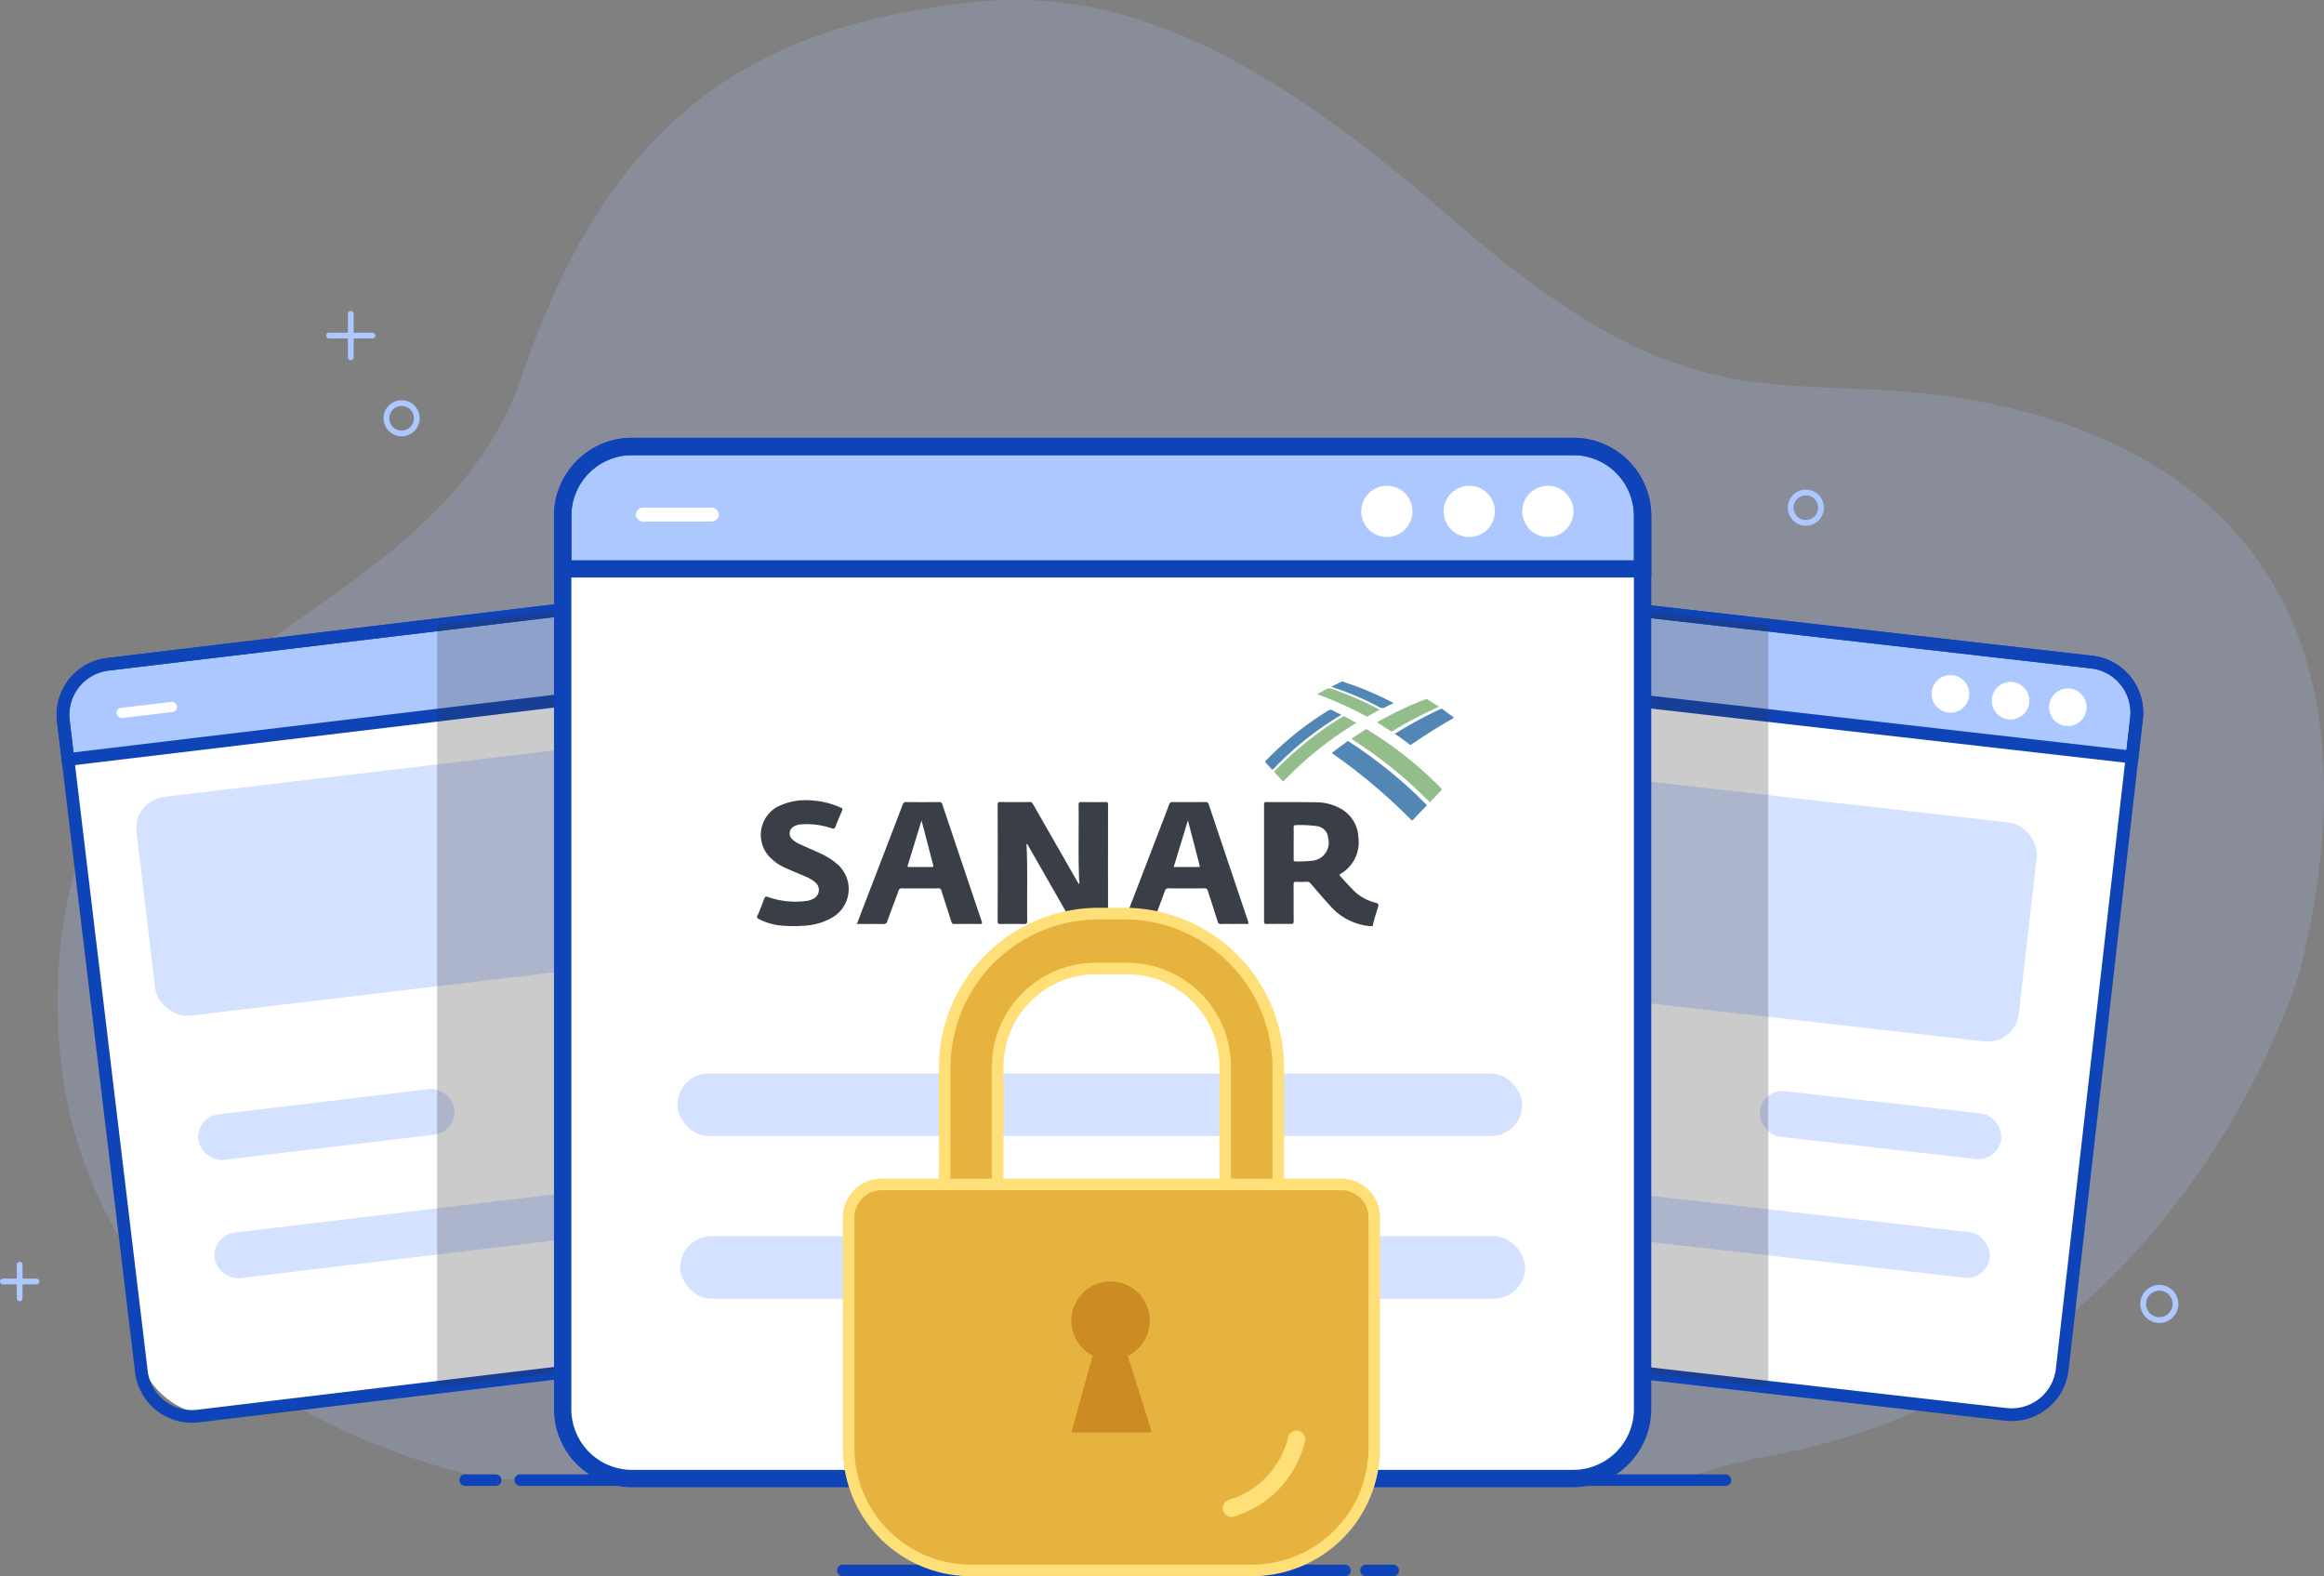 <svg xmlns="http://www.w3.org/2000/svg" width="401.893" height="272.523"><rect width="100%" height="100%" fill="#808080" stroke="none"/><defs><style>.d,.e{fill:#adc7ff}.b{fill:#0f44b8}.c{fill:#fff}.d{opacity:.5}.f{fill:#333;opacity:.25}.g{fill:none;stroke-linecap:round;stroke:#adc7ff}.g,.l{stroke-miterlimit:10}.i{fill:#5287b5}.j{fill:#93be8c}.l{fill:#e6b43e;stroke-width:2px;stroke:#ffdf78}</style></defs><g transform="translate(-732.596 -470.05)"><path d="M1059.538 537.576c-25.832-1.56-39.947 1.675-76.586-30.294s-59.923-39.437-83.392-36.717c-38.587 4.472-61.973 21.282-76.64 64.293-14.737 43.214-72.547 45.358-79.433 95.328-6.251 45.361 18.728 82.574 73.294 95.633h206.473a123.9 123.9 0 0 1 16.135-4.229c70.934-13.336 90.981-83.825 90.981-83.825 21.192-86.586-45.001-98.629-70.832-100.189z" opacity=".2" fill="#adc7ff"/><path class="b" d="M1030.983 726.958H822.561a1 1 0 0 1 0-2h208.422a1 1 0 0 1 0 2zm-57.465 15.615h-4.7a1 1 0 0 1 0-2h4.7a1 1 0 0 1 0 2zm-8.34 0h-86.827a1 1 0 0 1 0-2h86.827a1 1 0 0 1 0 2zm-146.864-15.615h-5.274a1 1 0 0 1 0-2h5.274a1 1 0 0 1 0 2z"/><rect class="c" width="137.01" height="130.912" rx="11.988" transform="rotate(6.49 -4544.647 8814.467)"/><rect class="d" width="89.82" height="38.096" rx="5.445" transform="rotate(6.49 -4817.227 9086.468)"/><path class="e" d="M1101.3 600.943l.764-6.687a8.8 8.8 0 0 0-7.741-9.736l-118.646-13.543a8.8 8.8 0 0 0-9.736 7.741l-.763 6.687z"/><path class="b" d="M1102.272 602.161l-138.313-15.787.889-7.781a9.906 9.906 0 0 1 10.954-8.709l118.648 13.543a9.906 9.906 0 0 1 8.71 10.954zM966.4 584.437l133.939 15.288.638-5.594a7.7 7.7 0 0 0-6.772-8.518L975.552 572.07a7.7 7.7 0 0 0-8.518 6.773z"/><rect class="c" width="10.523" height="1.759" rx=".88" transform="rotate(6.49 -4617.803 8892.461)"/><circle class="c" cx="3.25" cy="3.25" r="3.25" transform="translate(1066.643 586.767)"/><circle class="c" cx="3.25" cy="3.25" r="3.25" transform="translate(1077.03 587.953)"/><circle class="c" cx="3.25" cy="3.25" r="3.25" transform="translate(1086.939 589.084)"/><rect class="d" width="42.029" height="7.93" rx="3.965" transform="rotate(6.49 -5286.433 9477.53)"/><rect class="d" width="107.194" height="7.93" rx="3.965" transform="rotate(6.49 -5435.799 8895.507)"/><path class="b" d="M1079.354 715.681l-118.648-13.543A9.907 9.907 0 0 1 952 691.183l12.852-112.59a9.906 9.906 0 0 1 10.954-8.709l118.648 13.543a9.906 9.906 0 0 1 8.71 10.954l-12.851 112.59a9.909 9.909 0 0 1-10.959 8.71zM975.552 572.07a7.7 7.7 0 0 0-8.518 6.773l-12.851 112.59a7.7 7.7 0 0 0 6.772 8.518l118.645 13.543a7.7 7.7 0 0 0 8.518-6.773l12.851-112.59a7.7 7.7 0 0 0-6.772-8.518z"/><path class="f" d="M1038.389 578.135l-59.54-6.8a11.988 11.988 0 0 0-13.27 10.551l-12.128 106.25A11.989 11.989 0 0 0 964 701.406l74.386 8.491z"/><rect class="c" width="137.01" height="130.912" rx="11.988" transform="rotate(-6.838 5275.097 -5921.1)"/><rect class="d" width="89.82" height="38.096" rx="5.445" transform="rotate(-6.78 5513.727 -6073.352)"/><path class="e" d="M880.387 585.051l-.8-6.683a8.794 8.794 0 0 0-9.78-7.685L751.236 584.9a8.794 8.794 0 0 0-7.685 9.779l.8 6.684z"/><path class="b" d="M881.611 586.013L743.39 602.587l-.932-7.775a9.908 9.908 0 0 1 8.647-11l118.57-14.218a9.908 9.908 0 0 1 11 8.647zm-136.3 14.127l133.85-16.05-.671-5.591a7.7 7.7 0 0 0-8.556-6.724l-118.57 14.218a7.7 7.7 0 0 0-6.724 8.556z"/><rect class="c" width="10.523" height="1.759" rx=".88" transform="rotate(-6.838 5335.42 -6002.687)"/><circle class="c" cx="3.25" cy="3.25" r="3.25" transform="translate(844.053 578.423)"/><circle class="c" cx="3.25" cy="3.25" r="3.25" transform="translate(854.433 577.178)"/><circle class="c" cx="3.25" cy="3.25" r="3.25" transform="translate(864.335 575.991)"/><rect class="d" width="44.608" height="7.93" rx="3.965" transform="rotate(-6.838 5933.497 -6082.609)"/><rect class="d" width="107.194" height="7.93" rx="3.965" transform="rotate(-6.838 6106.01 -6095.945)"/><path class="b" d="M885.523 701.756l-118.569 14.218a9.907 9.907 0 0 1-11-8.647l-13.496-112.515a9.908 9.908 0 0 1 8.647-11l118.57-14.218a9.908 9.908 0 0 1 11 8.647l13.495 112.512a9.906 9.906 0 0 1-8.647 11.003zM751.367 585.993a7.7 7.7 0 0 0-6.724 8.556l13.492 112.516a7.7 7.7 0 0 0 8.556 6.724l118.57-14.218a7.7 7.7 0 0 0 6.724-8.556L878.493 578.5a7.7 7.7 0 0 0-8.556-6.724z"/><path class="f" d="M879.966 581.539a11.988 11.988 0 0 0-13.33-10.476l-58.453 7.009v131.85l74.039-8.879a11.988 11.988 0 0 0 10.476-13.33z"/><circle class="g" cx="2.791" cy="2.791" r="2.791" transform="translate(1103.224 692.703)"/><circle class="g" cx="2.625" cy="2.625" r="2.625" transform="translate(1042.258 555.2)"/><path class="g" d="M735.997 688.712v5.802m2.901-2.901h-5.802"/><circle class="g" cx="2.625" cy="2.625" r="2.625" transform="translate(799.423 539.742)"/><path class="g" d="M793.258 524.313v7.51m3.755-3.755h-7.51"/><rect class="c" width="186.75" height="178.438" rx="11.988" transform="translate(829.904 547.243)"/><path class="e" d="M1016.654 568.406v-9.174a11.989 11.989 0 0 0-11.988-11.989H841.892a11.989 11.989 0 0 0-11.992 11.989v9.174z"/><path class="b" d="M1018.154 569.906H828.4v-10.675a13.5 13.5 0 0 1 13.489-13.488h162.772a13.5 13.5 0 0 1 13.489 13.488zm-186.75-3h183.75v-7.675a10.5 10.5 0 0 0-10.489-10.488H841.893a10.5 10.5 0 0 0-10.493 10.488z"/><rect class="c" width="14.344" height="2.398" rx="1.199" transform="translate(842.56 557.825)"/><circle class="c" cx="4.43" cy="4.43" r="4.43" transform="translate(967.998 554.035)"/><circle class="c" cx="4.43" cy="4.43" r="4.43" transform="translate(982.248 554.035)"/><circle class="c" cx="4.43" cy="4.43" r="4.43" transform="translate(995.841 554.035)"/><rect class="d" width="146.109" height="10.809" rx="5.405" transform="translate(849.732 655.66)"/><rect class="d" width="146.109" height="10.809" rx="5.405" transform="translate(850.224 683.785)"/><path class="b" d="M1004.665 727.182H841.893a13.5 13.5 0 0 1-13.493-13.489V559.231a13.5 13.5 0 0 1 13.489-13.488h162.772a13.5 13.5 0 0 1 13.489 13.488v154.462a13.5 13.5 0 0 1-13.485 13.489zM841.893 548.743a10.5 10.5 0 0 0-10.493 10.488v154.462a10.5 10.5 0 0 0 10.489 10.489h162.772a10.5 10.5 0 0 0 10.489-10.489V559.231a10.5 10.5 0 0 0-10.489-10.488z"/><path d="M964.845 587.88a16.451 16.451 0 0 0 1.645.593 53.685 53.685 0 0 1 6.8 2.973c.1.051.194.107.334.184a13.769 13.769 0 0 0-1.388.658 1.053 1.053 0 0 1-1.183-.016 50.3 50.3 0 0 0-7.885-3.362.678.678 0 0 1-.322-.147l1.812-.883z" fill="#5288b6"/><path class="i" d="M965.694 598.17c.07.044.132.079.191.118a79.182 79.182 0 0 1 11.739 9.256c.524.508 1.033 1.029 1.558 1.536.148.14.152.235 0 .389-.745.759-1.479 1.528-2.211 2.3-.121.127-.191.184-.351.023a97.243 97.243 0 0 0-13.393-11.309c-.342-.245-.345-.248-.005-.5q1.134-.841 2.273-1.677c.064-.048.131-.09.199-.136z"/><path class="j" d="M968.87 596.1l.193.114a65.989 65.989 0 0 1 8.9 6.5q1.986 1.724 3.829 3.6c.158.161.186.25.011.425-.6.6-1.187 1.219-1.765 1.844-.155.168-.235.134-.377-.011a74.394 74.394 0 0 0-12.147-9.966c-.345-.23-.692-.459-1.042-.681-.134-.086-.21-.141-.021-.264.768-.491 1.529-.992 2.293-1.49.039-.025.084-.044.126-.071zm-1.703-1.067l-.674.421a61.142 61.142 0 0 0-9.4 7.177q-1.233 1.151-2.4 2.371c-.149.154-.233.161-.377 0q-.593-.672-1.214-1.318c-.14-.147-.151-.23 0-.385a59.123 59.123 0 0 1 4.6-4.282 57.16 57.16 0 0 1 7.037-5.022.423.423 0 0 1 .491-.013c.634.35 1.265.688 1.937 1.051z"/><path class="i" d="M964.522 593.615c-.061.112-.163.14-.247.194a55.562 55.562 0 0 0-11.417 9.148c-.174.181-.265.21-.435 0a12.73 12.73 0 0 0-.9-.982c-.166-.165-.162-.26 0-.43a56.32 56.32 0 0 1 5.066-4.628 54.732 54.732 0 0 1 5.68-4 .65.65 0 0 1 .764-.044c.479.267.99.494 1.489.742zm9.247 3.311c.8-.472 1.519-.911 2.253-1.332q2.745-1.59 5.621-2.934a.385.385 0 0 1 .462.036 96.62 96.62 0 0 0 1.715 1.256c.181.129.237.2-.009.341-2.425 1.37-4.769 2.864-7.073 4.431-.119.081-.215.165-.372.042a44.339 44.339 0 0 0-2.44-1.753 1.628 1.628 0 0 0-.157-.087z"/><path class="j" d="M981.445 592.228c-.748.351-1.425.667-2.1.991q-3 1.457-5.86 3.192a.371.371 0 0 1-.461 0c-.753-.491-1.515-.964-2.318-1.473.425-.236.817-.459 1.213-.675a58.988 58.988 0 0 1 7.153-3.3c.1-.038.2-.1.314-.025.668.417 1.334.836 2.059 1.29zm-10.251.541c-.733.4-1.434.771-2.135 1.153-.129.07-.21-.027-.3-.077a57.171 57.171 0 0 0-7.413-3.4l-.907-.342c-.006 0-.008-.016-.03-.07.445-.239.911-.451 1.338-.73a1.343 1.343 0 0 1 1.322-.1 58.214 58.214 0 0 1 7.815 3.388l.31.178z"/><path d="M867.7 630.075a10.572 10.572 0 0 1-3.763-1.066 1.284 1.284 0 0 1-.421-.317v-.211c.5-.981.836-2.026 1.238-3.043.145-.367.28-.426.654-.3a14.392 14.392 0 0 0 6.663.677 3.474 3.474 0 0 0 1.063-.329 1.69 1.69 0 0 0 .393-2.926 6.506 6.506 0 0 0-1.792-1.029c-1.139-.491-2.29-.957-3.416-1.473a8.449 8.449 0 0 1-2.753-1.973 5.554 5.554 0 0 1 1.415-8.519 10.818 10.818 0 0 1 5.934-1.122A14.166 14.166 0 0 1 878 609.69c.309.14.338.255.211.543-.4.911-.786 1.823-1.143 2.748-.136.351-.3.383-.634.281a13.52 13.52 0 0 0-5.3-.689 2.784 2.784 0 0 0-1.352.437 1.339 1.339 0 0 0-.21 2.114 4.3 4.3 0 0 0 1.328.876c1.1.5 2.2.979 3.3 1.478a11.879 11.879 0 0 1 3.317 2.092 5.686 5.686 0 0 1-.846 9.028 10.577 10.577 0 0 1-4.671 1.475 24.184 24.184 0 0 1-4.3.002zm51.514-7.798c-.181-4.37-.039-8.742-.094-13.113 0-.358.111-.446.455-.442 1.4.018 2.808.022 4.211 0 .372-.006.428.129.428.456q-.012 10.077 0 20.155c0 .369-.091.477-.468.473q-2.559-.03-5.119 0a.737.737 0 0 1-.739-.451q-3.661-6.429-7.347-12.845c-.105-.184-.216-.367-.335-.57-.161.132-.083.3-.077.436.194 4.278.042 8.565.106 12.847.007.474-.117.6-.586.585-1.368-.033-2.735-.02-4.1-.005-.321 0-.424-.089-.421-.421q.012-10.131 0-20.261c0-.3.074-.4.384-.4 1.725.013 3.448.021 5.172-.005.355-.006.453.2.584.426l7.725 13.489.107.183c.055-.032.087.2.131.025a.96.96 0 0 0-.017-.562zm50.75 7.906c.234-1.11.593-2.186.929-3.266.141-.457.1-.658-.411-.792a8.091 8.091 0 0 1-3.776-2.087c-.8-.805-1.551-1.663-2.337-2.485-.2-.2-.153-.287.07-.427a6.33 6.33 0 0 0 3.063-6.344 5.928 5.928 0 0 0-3.27-5.032 8.792 8.792 0 0 0-4-.993c-2.875-.04-5.757-.016-8.636-.035-.339 0-.409.105-.408.424q.012 10.1 0 20.2c0 .4.151.456.495.452a140.09 140.09 0 0 1 4.1 0c.409.008.538-.093.533-.522-.024-2.1 0-4.193-.019-6.29 0-.368.089-.495.469-.475a14.936 14.936 0 0 0 1.758-.01.84.84 0 0 1 .766.35c1.077 1.254 2.147 2.513 3.264 3.729a10.339 10.339 0 0 0 6.18 3.489 6.9 6.9 0 0 0 1.23.114zm-10.5-11.321a19.1 19.1 0 0 1-2.869.122c-.312.006-.281-.179-.281-.377v-2.769c0-.888.012-1.776-.006-2.665-.006-.324.049-.477.427-.463a20.228 20.228 0 0 1 3.607.18 2.2 2.2 0 0 1 1.929 2.04 3.124 3.124 0 0 1-2.81 3.932zM902.35 629.3q-3.408-10.073-6.782-20.156a.518.518 0 0 0-.6-.421 282.53 282.53 0 0 1-5.6 0 .61.61 0 0 0-.681.481q-3.276 8.565-6.58 17.123c-.437 1.136-.866 2.275-1.322 3.472 1.559 0 3.05-.013 4.54.009a.626.626 0 0 0 .723-.491c.62-1.753 1.293-3.491 1.928-5.24a.546.546 0 0 1 .606-.436q3.12.025 6.241 0a.516.516 0 0 1 .586.441c.561 1.775 1.145 3.542 1.7 5.316a.489.489 0 0 0 .561.409c1.439-.017 2.879-.022 4.318 0 .434.007.503-.091.362-.507zm-8.625-9.347c-1.3-.011-2.591-.007-3.887 0-.2 0-.345-.005-.258-.288.786-2.547 1.563-5.1 2.376-7.762l1.428 5.452c.2.754.381 1.511.592 2.26.073.26.025.34-.252.338zm54.7 9.376q-3.417-10.1-6.8-20.208a.49.49 0 0 0-.561-.4c-1.884.014-3.769.019-5.652 0a.573.573 0 0 0-.644.453c-.753 2.009-1.532 4.007-2.3 6.009l-5.4 14.047c-.217.565-.216.566.354.567 1.333 0 2.665-.014 4 .008a.6.6 0 0 0 .689-.467c.625-1.753 1.292-3.491 1.926-5.241a.576.576 0 0 1 .644-.46q3.093.035 6.185 0c.381 0 .514.134.62.471.552 1.758 1.14 3.506 1.683 5.266a.509.509 0 0 0 .6.43c.71-.023 1.422-.007 2.133-.007.729 0 1.458-.02 2.186.007.407.014.468-.089.337-.475zm-8.588-9.377c-1.4-.008-2.8 0-4.27 0l2.454-8.059c.7 2.67 1.353 5.2 2.019 7.738.06.207.081.324-.203.321z" fill="#3a3e47"/><path class="l" d="M926.97 628h-4.335a26.671 26.671 0 0 0-26.672 26.671v58.089h57.679v-58.092A26.671 26.671 0 0 0 926.97 628zm17.5 55.317a16.993 16.993 0 0 1-16.993 16.993h-5.355a16.993 16.993 0 0 1-16.993-16.993v-28.822a16.993 16.993 0 0 1 16.996-16.995h5.355a16.993 16.993 0 0 1 16.993 16.993z"/><path class="l" d="M885.061 674.829h79.483a5.71 5.71 0 0 1 5.707 5.71v39.857a21.177 21.177 0 0 1-21.174 21.177h-48.549a21.177 21.177 0 0 1-21.177-21.177v-39.857a5.71 5.71 0 0 1 5.71-5.71z"/><path d="M956.8 718.9a16.4 16.4 0 0 1-11.249 11.908" stroke-linejoin="round" stroke-width="3" stroke="#ffdf78" fill="none" stroke-linecap="round"/><path d="M931.725 717.525l-4.089-13.046a6.779 6.779 0 1 0-6.09-.061l-3.619 13.113a.156.156 0 0 0 .15.2h13.5a.156.156 0 0 0 .148-.206z" fill="#cc8b23"/></g></svg>
